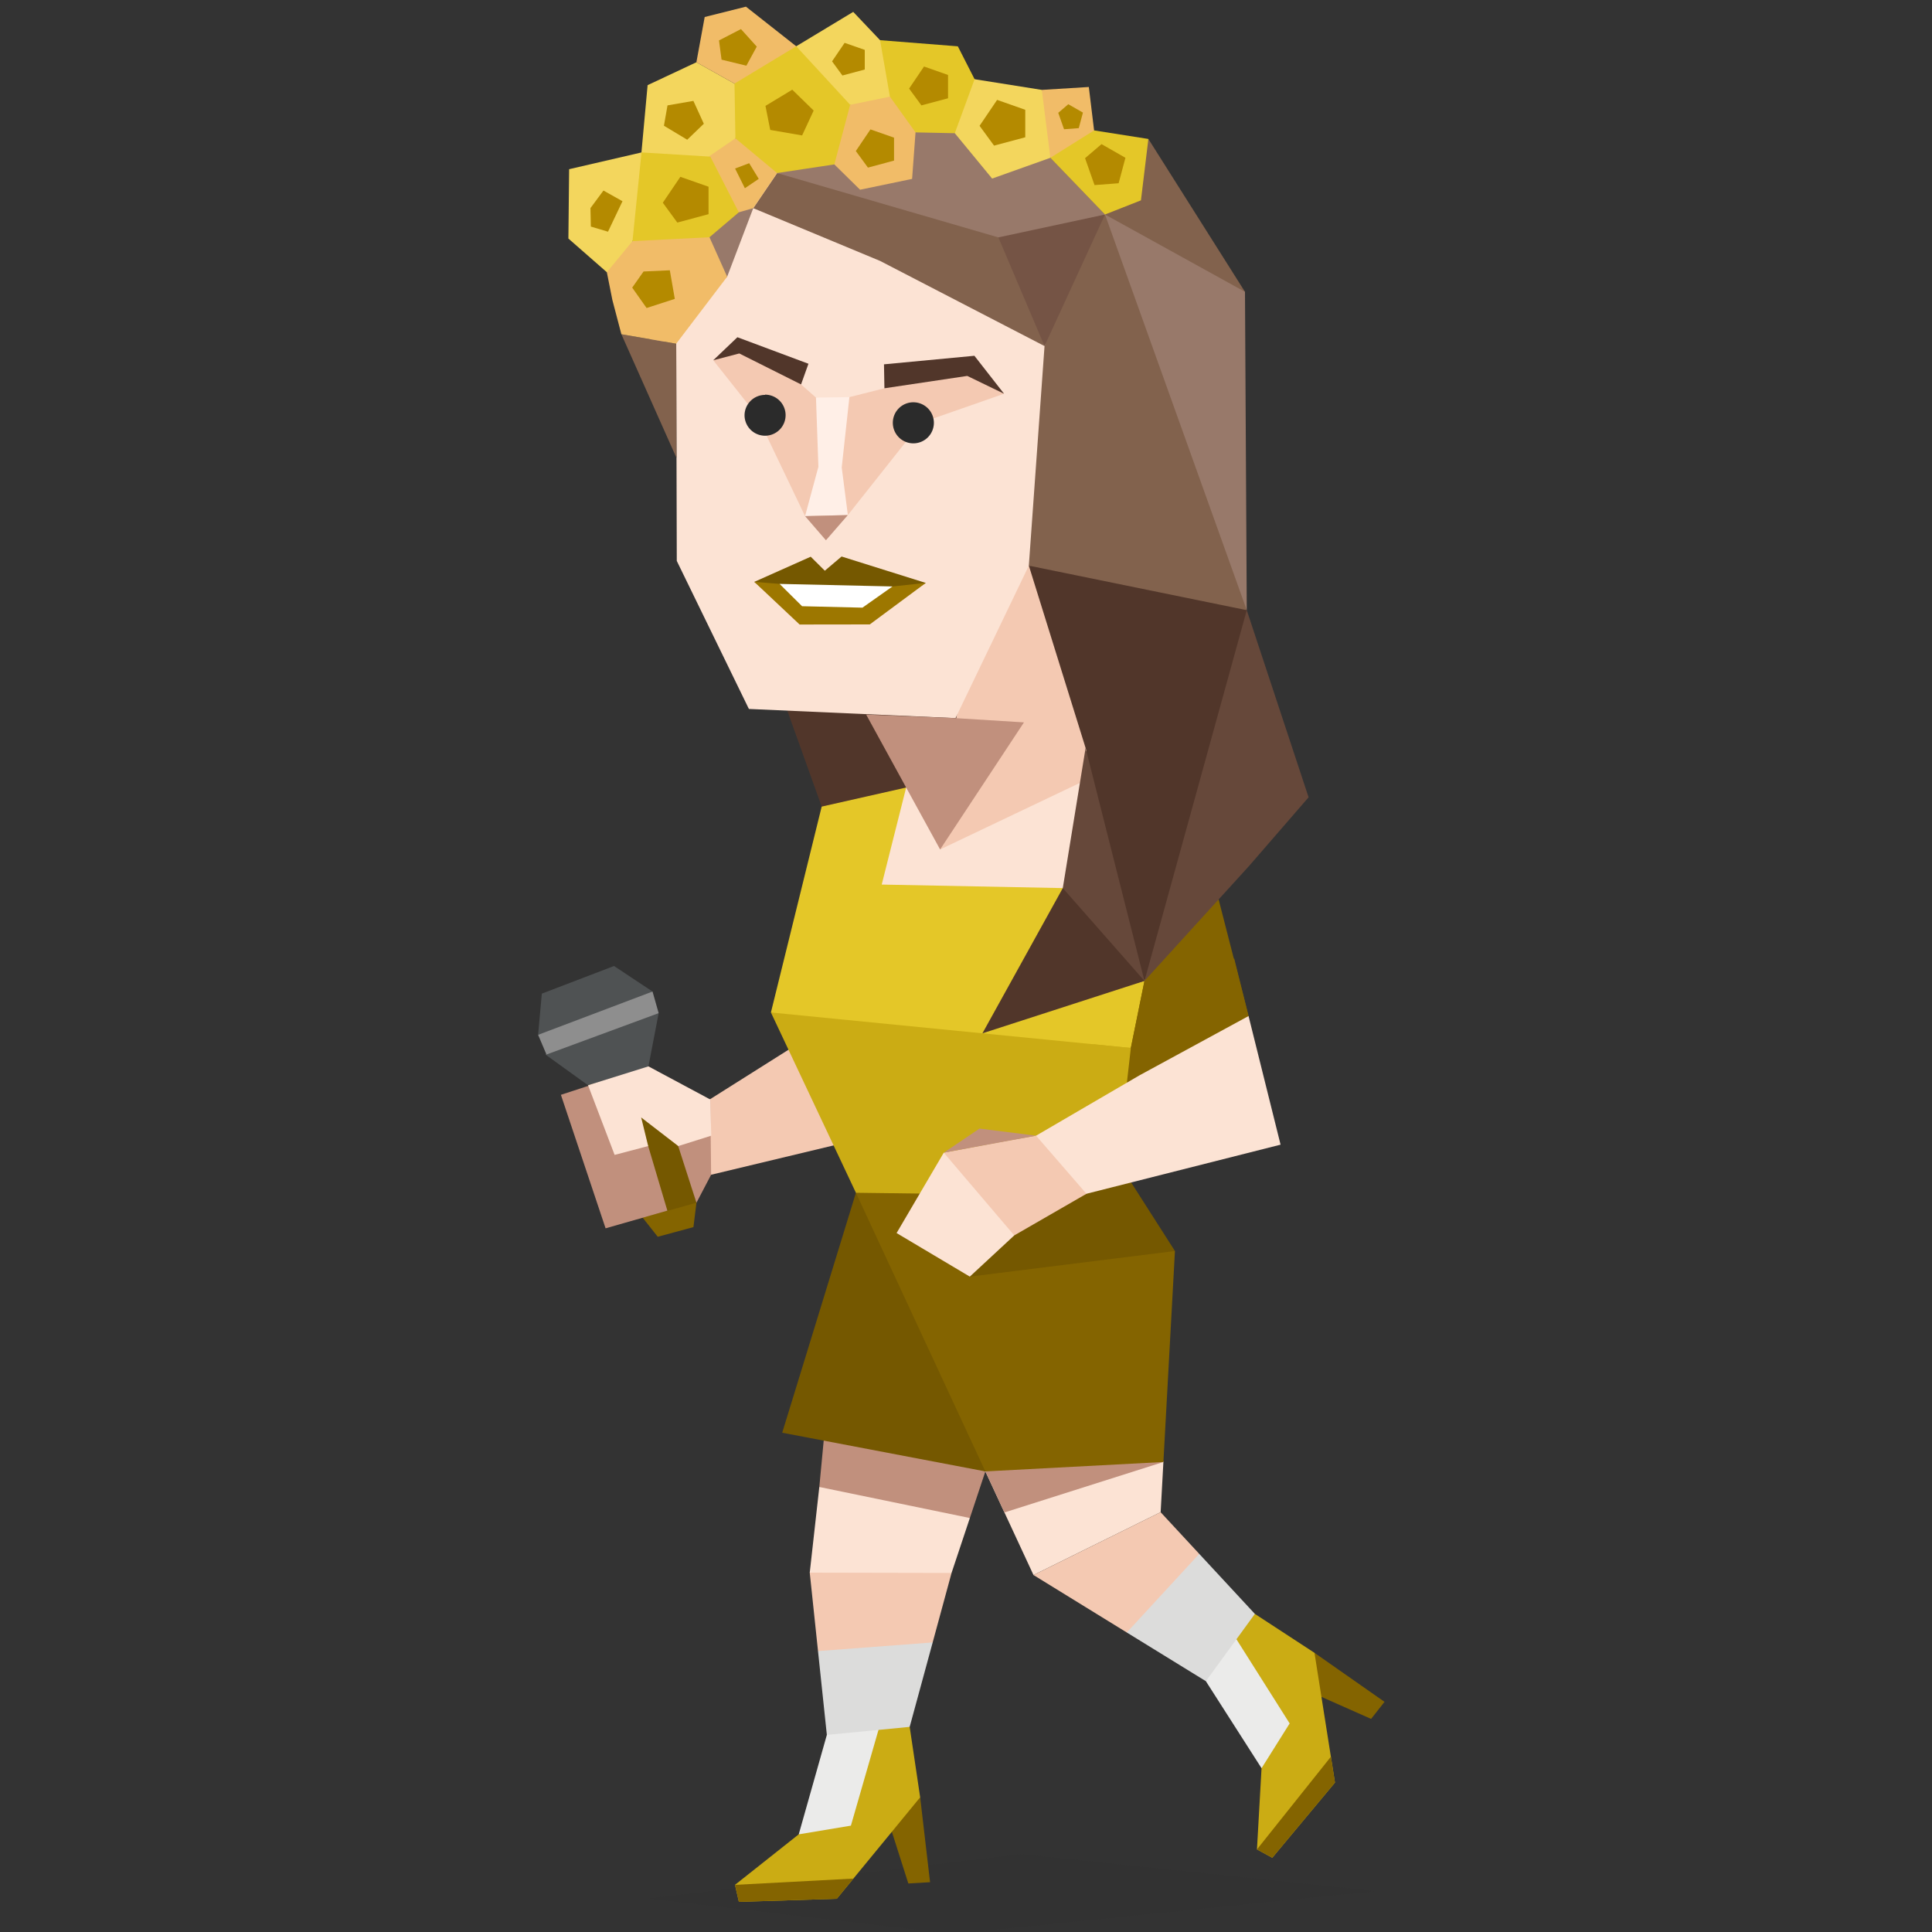 <svg id="Layer_1" data-name="Layer 1" xmlns="http://www.w3.org/2000/svg" viewBox="0 0 400 400"><rect x="0" y="0" width="400" height="400" fill="#333333" stroke="none"/><defs><style>.cls-1{fill:#846400;}.cls-1,.cls-10,.cls-11,.cls-12,.cls-13,.cls-14,.cls-15,.cls-16,.cls-17,.cls-18,.cls-19,.cls-2,.cls-20,.cls-21,.cls-22,.cls-23,.cls-24,.cls-3,.cls-4,.cls-5,.cls-6,.cls-7,.cls-8,.cls-9{fill-rule:evenodd;}.cls-2{fill:#51362a;}.cls-3{fill:#f4c9b2;}.cls-20,.cls-4{fill:#2b2b2b;}.cls-4{opacity:0.1;}.cls-5{fill:#fce3d4;}.cls-6{fill:#c1907d;}.cls-7{fill:#dcdcdb;}.cls-8{fill:#755800;}.cls-9{fill:#4f5253;}.cls-10{fill:#8e8e8e;}.cls-11{fill:#e4c728;}.cls-12{fill:#cbac14;}.cls-13{fill:#98796a;}.cls-14{fill:#82624d;}.cls-15{fill:#755445;}.cls-16{fill:#ffefe7;}.cls-17{fill:#9d7700;}.cls-18{fill:#fff;}.cls-19{fill:#66483a;}.cls-21{fill:#ebebea;}.cls-22{fill:#f3d65d;}.cls-23{fill:#f1bc68;}.cls-24{fill:#b48a00;}</style></defs><title>explorers_ISFP_famous_real_lana_del_rey</title><polygon class="cls-1" points="132.97 252 136.18 256.06 143.57 254.06 144.19 249.02 137.3 243.22 132.97 252"/><polygon class="cls-2" points="160.19 139.29 170.12 167 207.88 173.93 191.67 130.51 160.19 139.29"/><polygon class="cls-3" points="140.17 231.9 176.1 209.23 190.6 232.83 147.23 243.22 140.17 231.9"/><polygon class="cls-4" points="134.28 393.07 211.42 383.89 284.75 391.54 197.41 400.38 134.28 393.07"/><polygon class="cls-5" points="213.97 326.09 204.01 304.64 203.02 297.13 238.09 293.58 240.87 302.69 240.3 313.08 213.97 326.09"/><polygon class="cls-6" points="204.01 304.64 223.93 290.82 238.09 293.58 240.87 302.69 207.95 313.14 204.01 304.64"/><polygon class="cls-3" points="233.29 337.99 213.97 326.09 240.29 313.08 248.29 321.71 248.57 334.14 233.29 337.99"/><polygon class="cls-3" points="178.43 313.05 167.65 325.6 169.36 341.84 184.17 350.58 193.1 340.05 197.01 325.66 178.43 313.05"/><polygon class="cls-7" points="169.36 341.84 171.19 359.19 181.72 363.24 188.34 357.53 193.1 340.05 169.36 341.84"/><polygon class="cls-5" points="169.63 307.86 167.65 325.6 197.01 325.66 200.8 314.29 188.16 305.34 169.63 307.86"/><polygon class="cls-6" points="169.63 307.86 200.8 314.29 204.01 304.64 184.32 296.23 170.54 298.26 169.63 307.86"/><polygon class="cls-8" points="121.75 224.69 131.87 252.45 144.19 249.02 141.18 238.65 136.52 227.97 134.16 221.26 126.55 219.71 121.75 224.69"/><polygon class="cls-6" points="116.13 226.67 125.38 254.31 138.17 250.65 134.2 237.28 130.81 231.73 128.44 225.01 124.64 223.89 116.13 226.67"/><polygon class="cls-9" points="112.91 218.32 121.75 224.69 134.16 221.26 136.37 209.76 123.99 211.58 112.91 218.32"/><polygon class="cls-10" points="111.41 214.25 113.14 218.33 136.37 209.76 135.1 205.29 120.7 206.67 111.41 214.25"/><polygon class="cls-9" points="112.18 205.72 111.41 214.25 135.1 205.29 127.13 200 112.18 205.72"/><polygon class="cls-11" points="187.61 163.05 170.12 167 159.61 209.62 197.3 226.67 234.13 216.97 244.92 185 228.88 168.08 223.32 164.95 187.61 163.05"/><polygon class="cls-11" points="229.06 221.68 234.13 216.97 244.92 185 232.34 168.47 231.03 198.38 226.31 216.19 229.06 221.68"/><polygon class="cls-12" points="177.21 246.95 159.61 209.62 234.13 216.97 233.69 253.98 180.9 256.01 177.21 246.95"/><polygon class="cls-12" points="226.31 216.19 234.13 216.97 237.61 221.71 238.85 233.55 235.61 240.22 230.68 234.44 226.31 216.19"/><polygon class="cls-1" points="227.88 254.2 243.26 259.01 240.87 302.69 204.01 304.64 180.37 289.41 177.21 246.95 215.08 247.43 227.88 254.2"/><polygon class="cls-8" points="204.01 304.64 161.95 296.63 177.21 246.95 204.01 304.64 204.01 304.64"/><polygon class="cls-8" points="234.19 244.82 243.26 259.01 200.79 264.31 200.14 247.24 222.3 242.32 234.19 244.82"/><polygon class="cls-3" points="192.51 179.6 215.81 175.23 227.49 163.62 242.13 155.43 239.81 79.43 226.2 41.45 206.31 101.84 192.51 179.6"/><polygon class="cls-5" points="190.5 161.81 187.61 163.05 182.55 183.14 220.04 183.87 228.88 168.08 228.88 168.08 226.57 160.67 194.64 175.87 190.5 161.81"/><polygon class="cls-5" points="139.95 50.47 140.12 116.13 155.05 146.78 197.83 148.68 213.01 117.11 234.09 38.36 200.75 32.4 157.11 31.04 139.95 50.47"/><polygon class="cls-13" points="155.95 43.1 150.55 57.29 139.99 66.59 135.65 73.98 133.5 65.23 142.97 31.8 155.22 29.65 155.95 43.1"/><polygon class="cls-14" points="140 71.16 140.06 94.81 128.65 69.2 140 71.16"/><polygon class="cls-13" points="228.78 44.41 222.22 50.98 210.61 58.35 184.74 47.34 160.89 35.83 160.19 29.98 167.46 23.47 201.78 16.4 226.52 27 228.78 44.41"/><polygon class="cls-14" points="237.76 28.77 234.24 40.03 201.78 16.4 228.78 44.41 245 78.78 257.76 60.42 237.76 28.77"/><polygon class="cls-13" points="258.13 126.33 235.1 99.69 228.78 44.41 257.76 60.42 258.13 126.33"/><polygon class="cls-14" points="213.01 117.11 242.16 128.96 258.13 126.33 228.78 44.41 222.22 50.98 216.26 71.64 213.01 117.11"/><polygon class="cls-15" points="206.7 49.15 207.12 58.65 216.26 71.64 228.78 44.41 206.7 49.15"/><polygon class="cls-6" points="194.64 175.87 179.33 147.95 197.83 148.68 212 149.56 194.64 175.87"/><polygon class="cls-2" points="236.95 203.09 254.65 164.47 258.13 126.33 213.01 117.11 224.94 155.43 225.62 195.61 236.95 203.09"/><polygon class="cls-1" points="254.58 235.58 233.25 224.69 234.13 216.97 236.95 203.09 240.42 198.56 255.54 198.49 258.5 210.36 254.58 235.58"/><polygon class="cls-1" points="236.95 203.09 249.5 175.29 258.5 210.36 234.13 216.97 236.95 203.09"/><polygon class="cls-5" points="212.16 236.5 235.93 222.63 258.5 210.36 265.13 236.99 222.04 247.89 215.08 245.87 212.16 236.5"/><polygon class="cls-3" points="195.4 238.65 206.79 236.5 214.51 235.13 224.94 247.16 209.99 255.78 195.07 255.56 195.4 238.65"/><polygon class="cls-5" points="185.63 255.29 195.4 238.65 209.99 255.78 200.79 264.31 185.63 255.29"/><polygon class="cls-6" points="202.79 233.66 214.51 235.13 195.4 238.65 202.79 233.66"/><polygon class="cls-3" points="171 109.36 166.68 106.86 156.68 85.96 147.67 74.59 154.26 71.86 165.85 79.59 168.94 82.32 172.08 85.2 175.86 82.22 183.11 80.39 200.4 75.58 207.88 81.52 190.68 87.53 175.54 106.64 171 109.36"/><polygon class="cls-16" points="168.94 82.32 169.44 96.64 166.68 106.86 175.54 106.64 174.27 96.78 175.86 82.22 168.94 82.32"/><polygon class="cls-6" points="171 111.86 166.68 106.86 175.54 106.64 171 111.86"/><polygon class="cls-8" points="156.17 120.47 167.85 115.26 170.77 118.16 174.24 115.22 191.67 120.69 180.08 128.09 165.55 128.11 156.17 120.47"/><polygon class="cls-17" points="191.67 120.69 180.08 129.28 165.55 129.3 156.17 120.47 161.4 120.89 173.09 123.35 184.78 121.42 191.67 120.69"/><polygon class="cls-18" points="161.4 120.89 184.78 121.42 178.56 125.81 166.06 125.51 161.4 120.89"/><polygon class="cls-19" points="236.95 203.09 258.6 179.3 270.93 165.07 258.13 126.33 236.95 203.09"/><polygon class="cls-2" points="147.67 74.59 152.67 69.82 167.38 75.31 165.85 79.59 153.06 73.18 147.67 74.59"/><polygon class="cls-2" points="183.02 75.43 183.11 80.39 200.26 77.83 207.88 81.52 201.74 73.66 183.02 75.43"/><polygon class="cls-6" points="147.23 243.22 144.19 249.02 137 226.67 147.06 227.64 147.23 243.22"/><path class="cls-20" d="M189.1,83.29a4.25,4.25,0,1,1-4.25,4.25,4.24,4.24,0,0,1,4.25-4.25"/><path class="cls-20" d="M158.4,81.71A4.25,4.25,0,1,1,154.15,86a4.25,4.25,0,0,1,4.25-4.24"/><polygon class="cls-19" points="220.04 183.87 224.76 154.86 236.95 203.09 224.43 206.17 220.04 183.87"/><polygon class="cls-2" points="203.4 213.94 220.04 183.87 236.95 203.09 203.4 213.94"/><polygon class="cls-7" points="233.29 337.99 249.66 348.07 260.43 342.38 259.81 334.14 248.29 321.71 233.29 337.99"/><polygon class="cls-12" points="260.24 382.9 261.19 366.09 255.99 339.39 259.81 334.14 272.15 342.2 276.9 348.09 273.59 351.32 276.39 369.06 263.41 384.63 260.24 382.9"/><polygon class="cls-1" points="275.55 363.71 276.39 369.06 263.41 384.63 260.24 382.9 275.55 363.71"/><polygon class="cls-21" points="261.19 366.09 249.66 348.07 255.99 339.39 267.01 356.82 261.19 366.09"/><polygon class="cls-1" points="273.59 351.32 283.87 355.88 286.65 352.35 272.15 342.2 273.59 351.32"/><polygon class="cls-15" points="167.46 23.47 142.97 31.79 160.89 35.83 167.46 23.47"/><polygon class="cls-22" points="144.18 12.89 134.08 17.63 132.78 31.82 140.35 36.78 149.16 35.35 152.26 28.64 157.92 23.27 152.07 17.31 144.18 12.89"/><polygon class="cls-11" points="160.89 35.83 152.19 34.89 152.26 28.64 152.07 17.31 152.45 8.2 164.85 9.58 176.97 12.57 176.02 21.7 180.81 29.76 172.74 34.04 160.89 35.83"/><polygon class="cls-23" points="154.44 1.38 145.9 3.52 144.18 12.89 152.07 17.31 164.85 9.58 154.44 1.38"/><polygon class="cls-22" points="182.21 8.32 176.65 2.46 164.85 9.58 176.02 21.7 181.68 25.46 184.62 19.93 190.21 15.13 182.21 8.32"/><polygon class="cls-11" points="198.31 9.59 201.78 16.4 203.07 24.23 197.68 27.58 189.55 27.41 183.07 27.35 184.25 20.01 182.21 8.32 198.31 9.59"/><polygon class="cls-23" points="172.74 34.04 178.07 39.28 188.84 37.04 189.55 27.41 186.87 23.67 184.25 20.01 176.02 21.7 172.74 34.04"/><polygon class="cls-22" points="215.69 18.61 201.78 16.4 197.68 27.58 205.41 36.97 217.47 32.67 220.68 24.5 215.69 18.61"/><polygon class="cls-14" points="160.89 35.83 155.95 43.1 182.21 54.02 216.26 71.65 206.7 49.15 160.89 35.83"/><polygon class="cls-11" points="228.78 44.41 217.47 32.67 221.69 26.52 226.52 27 237.76 28.77 236.22 41.48 228.78 44.41"/><polygon class="cls-23" points="225.43 18.01 215.69 18.61 216.4 24.21 217.47 32.67 224.28 28.4 226.52 27 225.43 18.01"/><polygon class="cls-23" points="146.39 45.83 140.35 36.78 152.26 28.64 160.89 35.83 155.95 43.1 146.39 45.83"/><polygon class="cls-11" points="130.95 49.92 126.91 40.56 132.82 31.56 147.07 32.43 152.96 43.96 141.84 53.41 135.97 53.59 130.95 49.92"/><polygon class="cls-24" points="140.86 36.61 137.23 41.97 140.23 46.08 146.7 44.34 146.7 38.66 140.86 36.61"/><polygon class="cls-22" points="117.83 35.03 132.82 31.56 130.95 49.92 129.71 56.03 125.64 56.36 117.68 49.39 117.83 35.03"/><polygon class="cls-24" points="124.94 39.45 122.25 43.08 122.33 46.91 125.88 47.97 128.88 41.66 124.94 39.45"/><polygon class="cls-23" points="128.65 69.2 140 71.16 150.55 57.29 146.89 49.12 130.95 49.92 125.64 56.36 126.79 62.13 128.65 69.2"/><polygon class="cls-24" points="133.24 56.21 130.89 59.55 133.87 63.77 139.71 61.88 138.68 55.96 133.24 56.21"/><polygon class="cls-24" points="143.56 20.89 138.2 21.82 137.46 26.03 142.28 28.93 145.72 25.62 143.56 20.89"/><polygon class="cls-24" points="164.03 18.57 158.48 21.92 159.47 26.9 166.07 28.04 168.46 22.89 164.03 18.57"/><polygon class="cls-24" points="174.87 8.87 172.27 12.7 174.41 15.63 179.04 14.39 179.04 10.33 174.87 8.87"/><polygon class="cls-24" points="191.31 13.77 188.22 18.34 190.77 21.82 196.28 20.35 196.28 15.52 191.31 13.77"/><polygon class="cls-24" points="206.44 20.68 202.81 26.05 205.81 30.15 212.27 28.42 212.27 22.73 206.44 20.68"/><polygon class="cls-24" points="233.01 32.67 228.06 29.84 224.65 32.75 226.61 38.32 231.6 37.94 233.01 32.67"/><polygon class="cls-24" points="180.22 26.79 177.19 31.27 179.7 34.7 185.1 33.25 185.1 28.5 180.22 26.79"/><polygon class="cls-24" points="153.41 6.02 148.86 8.37 149.39 12.35 154.53 13.6 156.68 9.65 153.41 6.02"/><polygon class="cls-24" points="224.21 23.31 221.18 21.58 219.1 23.36 220.3 26.76 223.35 26.53 224.21 23.31"/><polygon class="cls-24" points="155.11 33.79 152.19 34.89 154.22 38.97 157.09 37.03 155.11 33.79"/><polygon class="cls-12" points="152.17 390.24 165.37 379.78 181.88 358.16 188.34 357.53 190.51 372.11 189.26 379.57 184.65 379.25 173.25 393.12 152.98 393.76 152.17 390.24"/><polygon class="cls-1" points="176.69 388.94 173.25 393.12 152.98 393.76 152.17 390.24 176.69 388.94"/><polygon class="cls-21" points="165.37 379.78 171.19 359.19 181.88 358.16 176.17 377.98 165.37 379.78"/><polygon class="cls-1" points="184.65 379.25 188.06 389.95 192.56 389.69 190.51 372.11 184.65 379.25"/><polygon class="cls-5" points="121.75 224.69 134.25 220.78 147.06 227.64 147.26 235.13 140.43 237.28 132.75 231.36 134.2 237.28 127.25 239.11 121.75 224.69"/></svg>